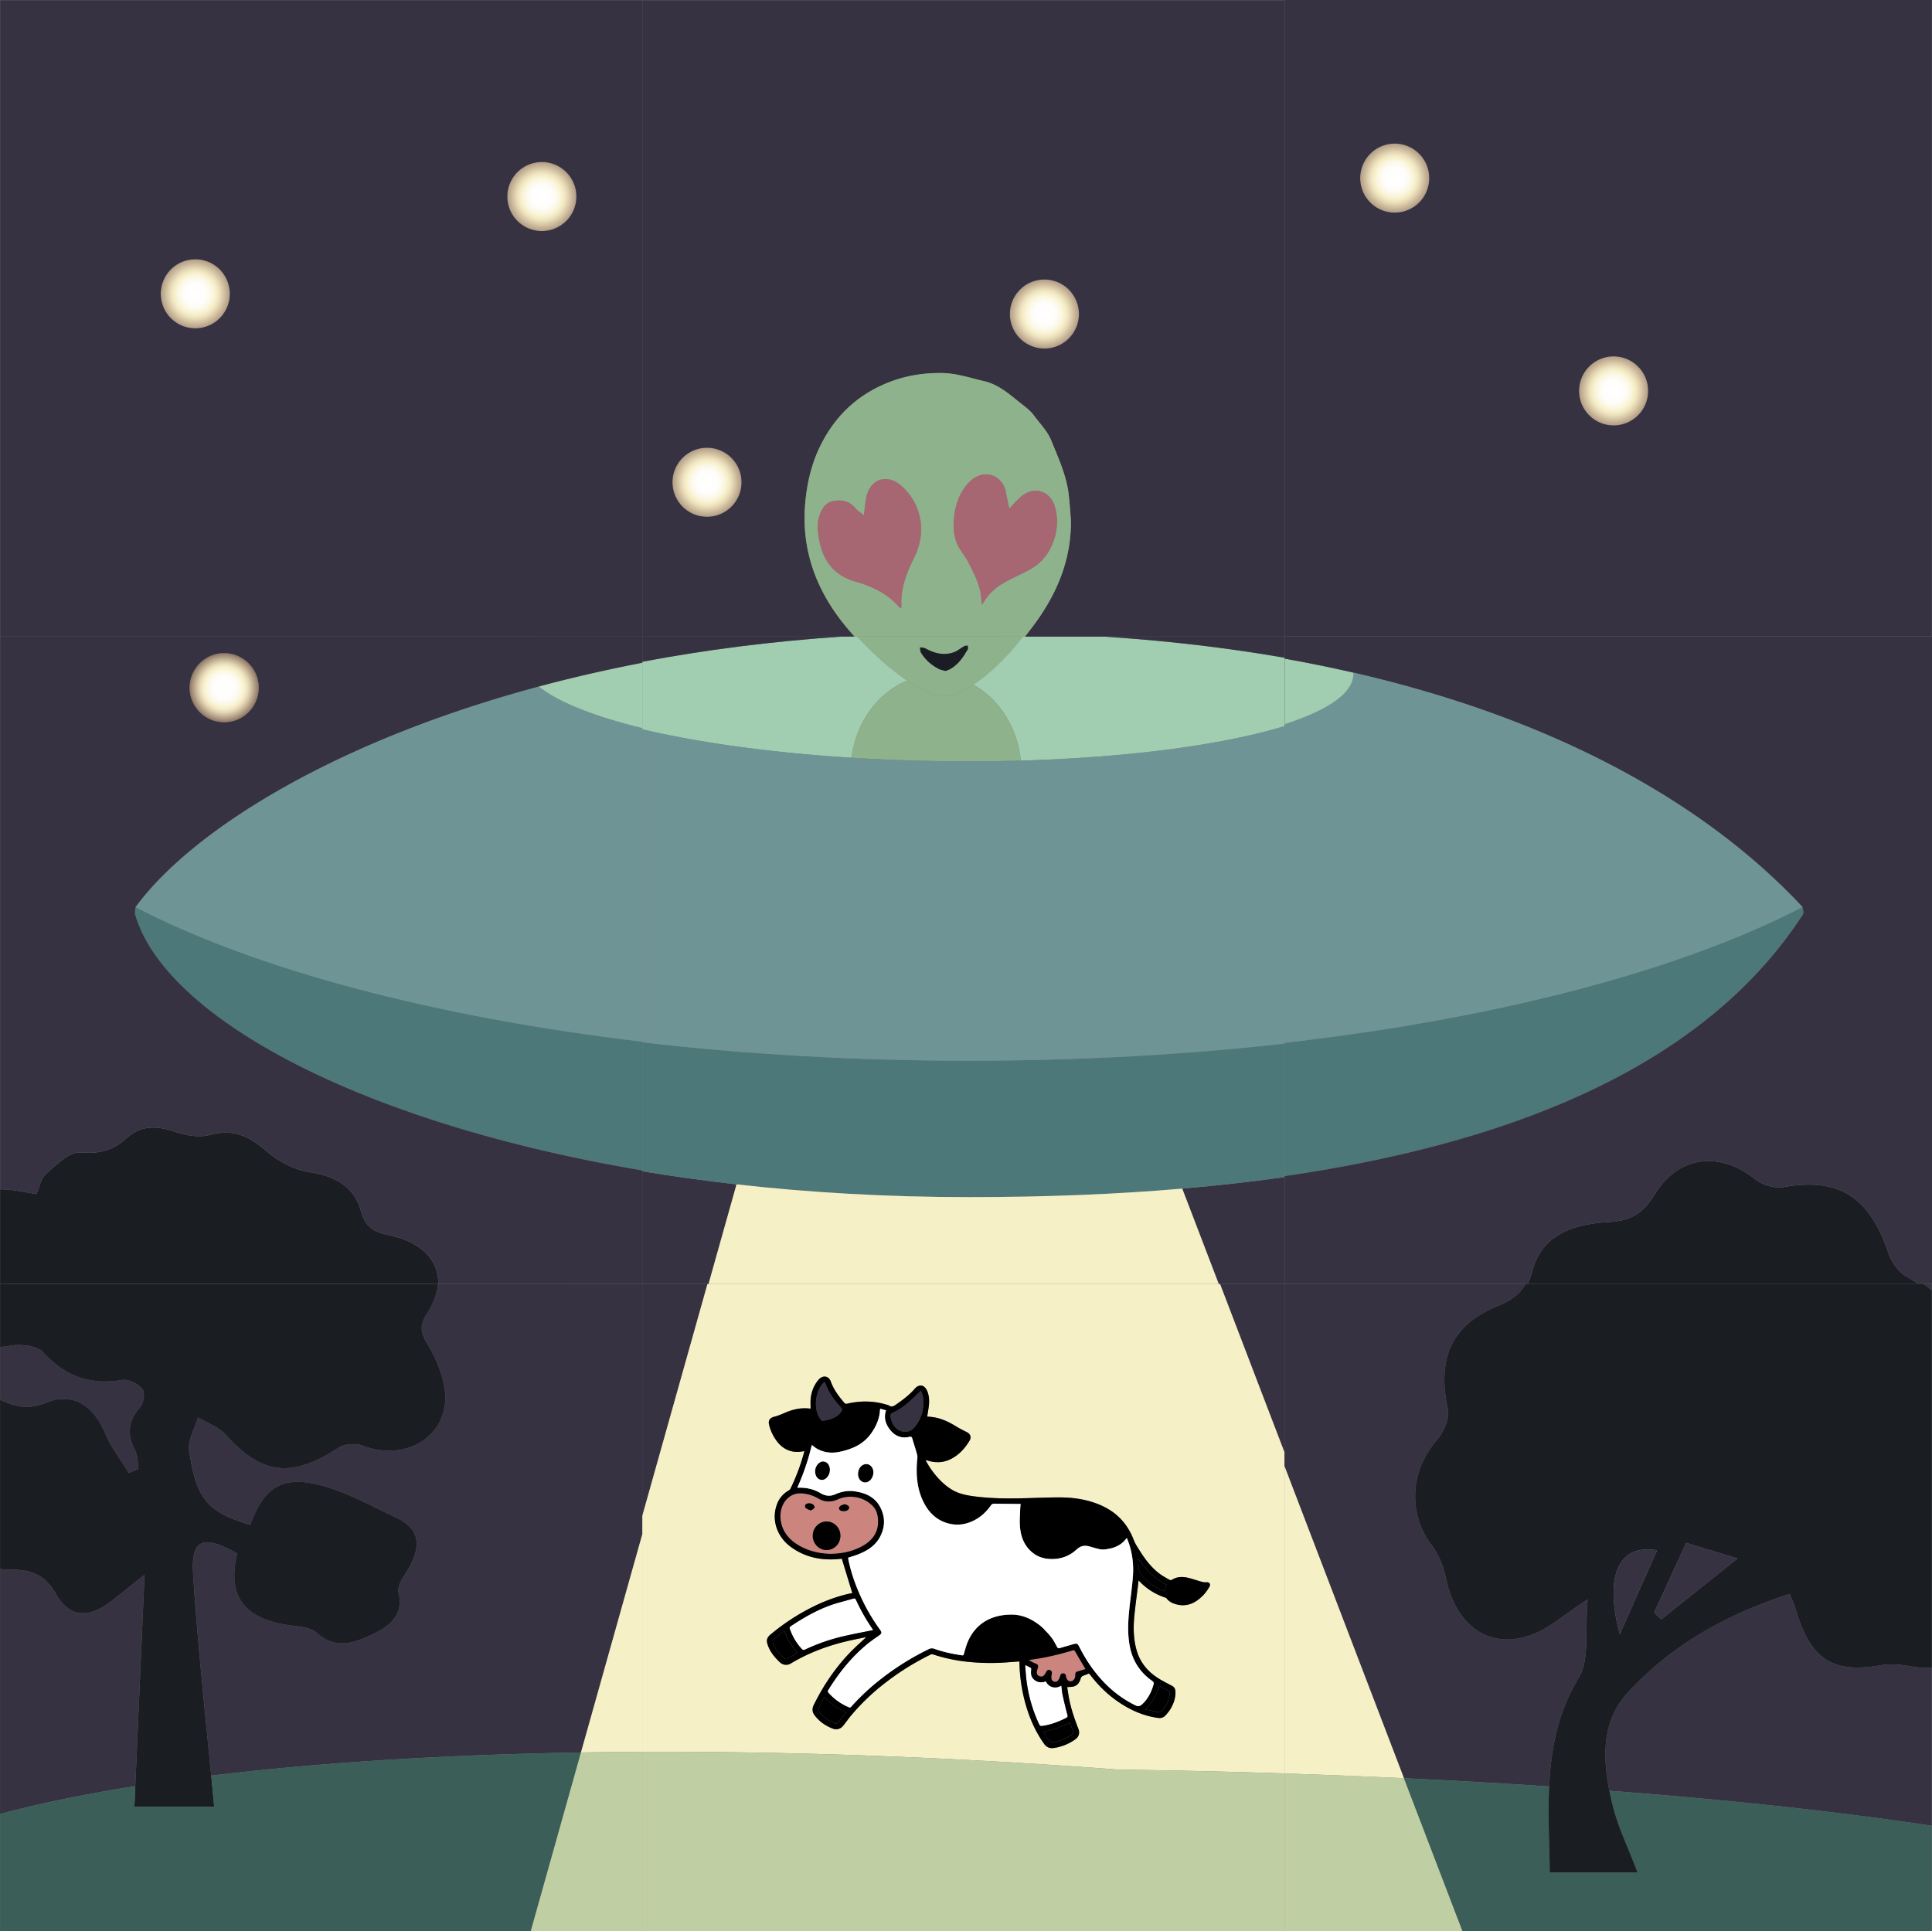 <svg xmlns="http://www.w3.org/2000/svg" xmlns:xlink="http://www.w3.org/1999/xlink" viewBox="0 0 3344.89 3344"><rect x="0" y="0" width="3344.89" height="3344" fill="#808080" stroke="none"/><defs><style>.cls-1{fill:none;}.cls-2{fill:#373241;}.cls-3{fill:#f6f0c6;}.cls-4{fill:#fff;}.cls-5{fill:#cc857e;}.cls-6{fill:#373242;}.cls-7{fill:#c0cea4;}.cls-8{fill:#1a1e23;}.cls-9{fill:#3b5e59;}.cls-10{fill:#8eb28b;}.cls-11{fill:#4c787a;}.cls-12{fill:#1a1e24;}.cls-13{fill:#a1cdb1;}.cls-14{fill:#6f9495;}.cls-15{fill:url(#radial-gradient);}.cls-16{fill:url(#radial-gradient-2);}.cls-17{fill:#a66773;}.cls-18{fill:url(#radial-gradient-3);}.cls-19{fill:url(#radial-gradient-4);}.cls-20{fill:url(#radial-gradient-5);}.cls-21{fill:url(#radial-gradient-6);}.cls-22{fill:url(#radial-gradient-7);}</style><radialGradient id="radial-gradient" cx="1224.01" cy="835.08" r="59.79" gradientUnits="userSpaceOnUse"><stop offset="0" stop-color="#fff"/><stop offset="0.25" stop-color="#fffefd"/><stop offset="0.37" stop-color="#fdfcf5"/><stop offset="0.47" stop-color="#fbf8e8"/><stop offset="0.56" stop-color="#f9f3d5"/><stop offset="0.59" stop-color="#f7f0ca"/><stop offset="0.64" stop-color="#f6edc7" stop-opacity="0.98"/><stop offset="0.72" stop-color="#f3e6bf" stop-opacity="0.91"/><stop offset="0.81" stop-color="#eedab1" stop-opacity="0.8"/><stop offset="0.92" stop-color="#e7c99e" stop-opacity="0.64"/><stop offset="1" stop-color="#e1b98c" stop-opacity="0.5"/></radialGradient><radialGradient id="radial-gradient-2" cx="1808.21" cy="543.75" r="59.8" xlink:href="#radial-gradient"/><radialGradient id="radial-gradient-3" cx="2414.74" cy="308.42" r="59.8" xlink:href="#radial-gradient"/><radialGradient id="radial-gradient-4" cx="2793.7" cy="676.85" r="59.8" xlink:href="#radial-gradient"/><radialGradient id="radial-gradient-5" cx="388.1" cy="1190.77" r="59.79" xlink:href="#radial-gradient"/><radialGradient id="radial-gradient-6" cx="338.12" cy="508.73" r="59.79" xlink:href="#radial-gradient"/><radialGradient id="radial-gradient-7" cx="938.12" cy="340.32" r="59.79" xlink:href="#radial-gradient"/></defs><title>fp</title><g id="Layer_2" data-name="Layer 2"><g id="Layer_1-2" data-name="Layer 1"><path class="cls-1" d="M1464,2760.93c4-1,8-1.75,11.53-2.51-6-19.78-12-39.41-18.14-59.53-2.42.25-5.79.67-9.15.91-29.34,1.93-56.52-4.24-80.3-22.18-22.27-16.81-32.68-45.29-23.16-72a45,45,0,0,1,20.56-24.77,8.08,8.08,0,0,0,3.11-3.11,356.21,356.21,0,0,0,23.72-63.45c.12-.45.19-.91.35-1.7-2.92.44-5.66,1-8.44,1.23-16,1.18-28.68-5.13-38.48-17.5a78.35,78.35,0,0,1-14-28.75c-2.16-8.17,1.16-12.54,9.23-14.6,6.58-1.66,12.9-4.47,19.17-7.14,13.15-5.62,26.67-8.58,41-6.93.56.07,1.15,0,2.36,0,0-5.71-.47-11.35.08-16.86,1.23-12.09,5.37-23.14,13.27-32.55a18.61,18.61,0,0,1,5.06-4.34c6.74-3.73,13.82-.76,16.59,7.15,5,14.09,13.87,25.59,23.41,36.75,1.41,1.66,2.67,2,4.81,1.46,23.68-5.53,47.21-5.14,70.47,2.37a5.71,5.71,0,0,1,1.67.61c4.57,3.5,8.44,1.39,12.37-1.35,11.74-8.17,23.14-16.64,32.6-27.55,7.3-8.41,16.38-7,21.07,3.07,3.61,7.79,4.2,16.19,3.45,24.6-.61,6.78-1.9,13.47-3,20.53,2.16.2,4.58.39,7,.64,15.48,1.58,29.18,7.88,42.28,15.94,6.19,3.81,12.71,7.16,19.25,10.35,5.87,2.88,8.36,8.68,5,14.33-8.07,13.6-18.34,25.07-32.77,32.3-12.67,6.35-25.74,6.92-39.17,2.82a8.9,8.9,0,0,0-4.31-.42c2.68,4.47,5.13,9.11,8.09,13.4,10.06,14.56,21.69,27.64,36.92,37,10.86,6.67,23.1,9.51,35.49,11.29,29.07,4.19,58.33,4.46,87.62,3.8,21.94-.48,43.88-1.63,65.8-1.44,22.75.18,45.09,3.58,66.36,12.29,28.84,11.8,48.79,32.11,60,61.33,2.65,6.94,7,13.32,11,19.67,9,14.33,19.28,27.74,32.8,38.17,5.55,4.28,11.85,7.63,18,11.18a4.86,4.86,0,0,0,4.19.12c10.66-6.86,21.81-5.54,33.09-2.26,6.77,2,13.48,4.17,20.29,6a22.24,22.24,0,0,0,6.68.37c5.09-.16,7.46,3.32,4.92,7.82a71.3,71.3,0,0,1-21.32,23.73c-11,7.68-22.91,10.17-35.91,6.65-6.47-1.76-12.44-4.44-16.69-10a5,5,0,0,0-2.24-1.63,106.62,106.62,0,0,1-46.49-29.94c-.32,3-.54,5.21-.8,7.45-2.16,17.78-4.64,35.52-6.43,53.36-2,20.63-1.88,41.23,4.17,61.38,6.12,20.38,18.93,35.63,36.54,47,7.78,5.05,16.19,9.15,24.41,13.49,4.47,2.35,5.92,6.17,6,10.77.17,11.08-3.56,21.07-9.26,30.33a70,70,0,0,1-8.38,10.46c-3.32,3.65-7.7,4.68-12.59,4-26.16-3.58-49.38-14.3-70.81-29.27-18.13-12.67-33.53-28.21-46.91-45.75-1.28-1.68-2.2-1.9-4-1.05-3.1,1.42-6.46,2.25-9.45,3.81a6.81,6.81,0,0,0-2.69,4c-1.85,6.67-5.33,11.94-12.29,13.82-3.2.87-6.69.72-11.07,1.13,1.18,7.14,2.14,14.47,3.62,21.7,3.55,17.49,9.4,34.3,15.87,50.88,2.64,6.77.74,13.51-5.73,18a84.63,84.63,0,0,1-37.08,14.84c-7,1-12.37-1.34-16.52-7.13-14.6-20.36-24.6-42.85-31.59-66.78a282.69,282.69,0,0,1-11.22-76c-6.89.5-13.67,1-20.43,1.51a372.13,372.13,0,0,1-65.75-.57,284.7,284.7,0,0,1-63.57-13.15,5.66,5.66,0,0,0-3.93.24,450.11,450.11,0,0,0-80.45,50.4,376.28,376.28,0,0,0-57.45,55.31c-4.69,5.62-8.83,11.66-13.4,17.36-4.83,6-11.52,7.88-18.68,5.06-12.29-4.86-22.82-12.23-30.9-22.82-4.24-5.53-4.66-11.6-1.69-17.65,18.3-37.23,41.65-70.89,71.58-99.75,6.25-6,12.93-11.6,19.26-18.06-11.92,2.54-23.89,4.77-35.72,7.67-33.39,8.15-65.22,20.27-94.78,38a15.39,15.39,0,0,1-18.68-1.93c-9.21-8.61-17.15-18.17-21.26-30.38-2.68-7.87-1.43-12.61,4.94-17.89a374,374,0,0,1,76.06-49.28A286.32,286.32,0,0,1,1464,2760.93Z"/><polygon class="cls-2" points="2223.93 2223.14 2223.93 2514.92 2112.21 2223.14 2223.93 2223.14"/><polygon class="cls-2" points="1224.89 2223.14 1111.93 2625.16 1111.93 2223.14 1224.89 2223.14"/><path class="cls-3" d="M2112.21,2223.14H1224.89l-113,402v408.08c254.16-.91,530.7,8.86,819.39,30.48l5.33.4h0q146.73,2,287.25,6.59v-555.8Zm-18.38,524.37a71.3,71.3,0,0,1-21.32,23.73c-11,7.68-22.91,10.17-35.91,6.65-6.47-1.76-12.44-4.44-16.69-10a5,5,0,0,0-2.24-1.63,106.62,106.62,0,0,1-46.49-29.94c-.32,3-.54,5.21-.8,7.45-2.16,17.78-4.64,35.52-6.43,53.36-2,20.63-1.88,41.23,4.17,61.38,6.12,20.38,18.93,35.63,36.54,47,7.78,5.05,16.19,9.15,24.41,13.49,4.47,2.35,5.92,6.17,6,10.77.17,11.08-3.56,21.07-9.26,30.33a70,70,0,0,1-8.38,10.46c-3.32,3.65-7.7,4.68-12.59,4-26.16-3.58-49.38-14.3-70.81-29.27-18.13-12.67-33.53-28.21-46.91-45.75-1.28-1.68-2.2-1.9-4-1.05-3.1,1.42-6.46,2.25-9.45,3.81a6.81,6.81,0,0,0-2.69,4c-1.85,6.67-5.33,11.94-12.29,13.82-3.2.87-6.69.72-11.07,1.13,1.18,7.14,2.14,14.47,3.62,21.7,3.55,17.49,9.4,34.3,15.87,50.88,2.64,6.77.74,13.51-5.73,18a84.63,84.63,0,0,1-37.08,14.84c-7,1-12.37-1.34-16.52-7.13-14.6-20.36-24.6-42.85-31.59-66.78a282.69,282.69,0,0,1-11.22-76c-6.89.5-13.67,1-20.43,1.51a372.13,372.13,0,0,1-65.75-.57,284.7,284.7,0,0,1-63.57-13.15,5.66,5.66,0,0,0-3.93.24,450.11,450.11,0,0,0-80.45,50.4,376.28,376.28,0,0,0-57.45,55.31c-4.69,5.62-8.83,11.66-13.4,17.36-4.83,6-11.52,7.88-18.68,5.06-12.29-4.86-22.82-12.23-30.9-22.82-4.24-5.53-4.66-11.6-1.69-17.65,18.3-37.23,41.65-70.89,71.58-99.75,6.25-6,12.93-11.6,19.26-18.06-11.92,2.54-23.89,4.77-35.72,7.67-33.39,8.15-65.22,20.27-94.78,38a15.39,15.39,0,0,1-18.68-1.93c-9.21-8.61-17.15-18.17-21.26-30.38-2.68-7.87-1.43-12.61,4.94-17.89a374,374,0,0,1,76.06-49.28,286.32,286.32,0,0,1,53.94-19.92c4-1,8-1.75,11.53-2.51-6-19.78-12-39.41-18.14-59.53-2.42.25-5.79.67-9.15.91-29.34,1.93-56.52-4.24-80.3-22.18-22.27-16.81-32.68-45.29-23.16-72a45,45,0,0,1,20.56-24.77,8.08,8.08,0,0,0,3.11-3.11,356.21,356.21,0,0,0,23.72-63.45c.12-.45.19-.91.35-1.7-2.92.44-5.66,1-8.44,1.23-16,1.18-28.68-5.13-38.48-17.5a78.35,78.35,0,0,1-14-28.75c-2.16-8.17,1.16-12.54,9.23-14.6,6.58-1.66,12.9-4.47,19.17-7.14,13.15-5.62,26.67-8.58,41-6.93.56.07,1.15,0,2.36,0,0-5.71-.47-11.35.08-16.86,1.23-12.09,5.37-23.14,13.27-32.55a18.61,18.61,0,0,1,5.06-4.34c6.74-3.73,13.82-.76,16.59,7.15,5,14.09,13.87,25.59,23.41,36.75,1.41,1.66,2.67,2,4.81,1.46,23.68-5.53,47.21-5.14,70.47,2.37a5.71,5.71,0,0,1,1.67.61c4.57,3.5,8.44,1.39,12.37-1.35,11.74-8.17,23.14-16.64,32.6-27.55,7.3-8.41,16.38-7,21.07,3.07,3.61,7.79,4.2,16.19,3.45,24.6-.61,6.78-1.9,13.47-3,20.53,2.16.2,4.58.39,7,.64,15.48,1.58,29.18,7.88,42.28,15.94,6.19,3.81,12.71,7.16,19.25,10.35,5.87,2.88,8.36,8.68,5,14.33-8.07,13.6-18.34,25.07-32.77,32.3-12.67,6.35-25.74,6.92-39.17,2.82a8.9,8.9,0,0,0-4.31-.42c2.68,4.47,5.13,9.11,8.09,13.4,10.06,14.56,21.69,27.64,36.92,37,10.86,6.67,23.1,9.51,35.49,11.29,29.07,4.19,58.33,4.46,87.62,3.8,21.94-.48,43.88-1.63,65.8-1.44,22.75.18,45.09,3.58,66.36,12.29,28.84,11.8,48.79,32.11,60,61.33,2.65,6.94,7,13.32,11,19.67,9,14.33,19.28,27.74,32.8,38.17,5.55,4.28,11.85,7.63,18,11.18a4.86,4.86,0,0,0,4.19.12c10.66-6.86,21.81-5.54,33.09-2.26,6.77,2,13.48,4.17,20.29,6a22.24,22.24,0,0,0,6.68.37C2094,2739.53,2096.37,2743,2093.83,2747.51Z"/><path d="M1463.26,2616.65a16,16,0,0,1-7.23-.52c-1.58-.55-3.48-2.47-3.69-4s1.12-3.85,2.5-4.83c2-1.43,4.63-2,7-2.87,4.7.49,8.18,2.63,8.45,5.6S1467.56,2616.07,1463.26,2616.65Z"/><path d="M1410.11,2611.18c-1.5,1.92-4,3-6.24,4.54-3.15-1.38-5.82-2.09-7.94-3.57-3.85-2.69-3.14-7,1.17-8.8,3.67-1.55,9.64-.38,12,2.83C1410.05,2607.49,1410.82,2610.28,1410.11,2611.18Z"/><path d="M1464.85,2964.91c-4.48,5.82-8.79,11.66-13.39,17.28-1.76,2.15-4.34,2.54-7.09,1.35-9.86-4.29-18.55-10.25-25.38-18.59-1.38-1.67-2.47-5-1.74-6.73,2.77-6.67,6.33-13,9.87-20C1438.36,2949.76,1450.41,2958.78,1464.85,2964.91Z"/><path d="M1380.77,2862.08c-5.89,3.36-11.39,6.52-16.9,9.63a5.61,5.61,0,0,1-7.14-1c-7.37-7.18-14.11-14.85-17.83-24.68-1.82-4.77-1.7-5.63,2.16-8.75,5.47-4.43,11-8.76,16.9-13.43A109.39,109.39,0,0,0,1380.77,2862.08Z"/><path class="cls-4" d="M1511.62,2822.57c-17.35,3.56-34.5,6.7-51.46,10.65a329,329,0,0,0-66,22.91c-2.7,1.27-4.3,1-6.33-1.16a96.6,96.6,0,0,1-20.4-34.39c-.79-2.29-.34-3.59,1.7-4.94,22.06-14.63,44.94-27.78,70-36.61,12.36-4.37,25.28-7.19,37.85-11,3.42-1,4.32.65,5.41,3a326.59,326.59,0,0,0,25.13,45c1.37,2.05,2.75,4.11,4.09,6.19C1511.71,2822.37,1511.62,2822.65,1511.62,2822.57Z"/><path class="cls-5" d="M1520.16,2630.86c-.54-8.23-2.67-16.27-8.41-22.42-15.45-16.61-40.62-21.51-61.48-12.16q-17.54,7.88-33.83-1.78a63.68,63.68,0,0,0-22.48-8c-10.44-1.72-20.26-.56-28.7,6.4-16.88,14-17.18,39.68-8.25,56.86,6.84,13.15,17.84,22.18,31,28.87,15.89,8.07,32.77,11.53,50,11.89,19.3-.31,37.44-4,54.19-12.95C1510.69,2667.63,1521.57,2652.79,1520.16,2630.86Zm-124.23-18.71c-3.85-2.69-3.14-7,1.16-8.81,3.68-1.54,9.65-.37,12,2.84,1,1.3,1.72,4.11,1,5-1.49,1.91-4,3-6.23,4.54C1400.72,2614.34,1398.05,2613.63,1395.93,2612.15Zm35.12,71.81c-13.26,0-24-11.08-24-24.75s10.75-24.76,24-24.76,24,11.09,24,24.76S1444.32,2684,1431.05,2684Zm32.2-67.3a16,16,0,0,1-7.21-.52c-1.58-.56-3.48-2.47-3.7-4s1.12-3.85,2.5-4.83c2-1.43,4.63-1.95,7-2.88,4.71.49,8.19,2.64,8.46,5.62S1467.57,2616.07,1463.25,2616.66Z"/><path class="cls-6" d="M1582.36,2472.39c-9,10.19-25.79,8.45-34.16-3.1a35.14,35.14,0,0,1-6.25-16.68c-.33-2.68.25-5,3-6.13,10.41-4.45,19.46-11,28-18.27,6.18-5.24,11.83-11.1,17.73-16.67.92-.87,1.91-1.67,4-3.47,1.3,4.22,2.82,7.43,3.25,10.79C1600.47,2438.91,1595.87,2457.06,1582.36,2472.39Z"/><path class="cls-6" d="M1457.3,2443c-4,6.8-10.25,10.74-17.21,13.49-4.43,1.75-9.27,2.46-14,3.51-2.29.52-3.88-.45-5.34-2.41-6.87-9.2-8.71-19.69-8-30.76s3.92-21.54,11-30.45a35.37,35.37,0,0,1,3.78-3.46,32.36,32.36,0,0,1,2,3.66c5.79,15.81,15.7,28.91,27.06,41C1458.41,2439.57,1458.6,2440.83,1457.3,2443Z"/><path d="M1502.64,2565.82c-7.6,3.59-15.83-1.87-17-11.29-.12-.92-.09-1.88-.12-2.4,0-7.36,4.1-14,9.54-16.14,5.71-2.2,11.15-.51,14.55,4.55C1515,2548.56,1511.4,2561.69,1502.64,2565.82Z"/><path d="M1436.81,2545.16a19.61,19.61,0,0,1-5.58,13.7c-5.65,5.78-14.33,4.54-18-2.65-3.78-7.34-2.2-16.88,4-22.33,3.11-2.75,6.83-4.27,11.08-2.8,5.16,1.78,7.34,5.94,8.34,10.92A25.69,25.69,0,0,1,1436.81,2545.16Z"/><path d="M1455.08,2659.2c0,13.68-10.76,24.77-24,24.77s-24-11.09-24-24.77,10.75-24.75,24-24.75S1455.08,2645.53,1455.08,2659.2Z"/><path d="M2025,2931.31a49.33,49.33,0,0,1-14.55,32.07,4.67,4.67,0,0,1-3.44,1.37c-7.83-1.41-15.61-3.07-24.37-4.85,12.49-11.88,19.73-25.53,24.28-40.8,5.75,2.91,11.16,5.49,16.36,8.42A4.72,4.72,0,0,1,2025,2931.31Z"/><path d="M1855.14,3003.8a75.44,75.44,0,0,1-28,12.25c-1.15.24-2.31.42-3.47.63-3.32.6-6-.2-7.9-3.23-3.1-4.83-6.38-9.55-10-15,16.86-2.65,31.68-8.13,46.33-15.79,2.07,5.48,4.34,10.63,5.81,16C1858.3,3000.07,1856.62,3002.77,1855.14,3003.8Z"/><path class="cls-4" d="M1845.8,2974.65c-12.36,6.28-25.15,11.22-38.86,13.49-6.25,1-6.33.93-9-4.85a253,253,0,0,1-20.58-71.71c-1.19-8.75-1.67-17.59-2.45-26.39a11.78,11.78,0,0,1,.27-2.23c3.4,1.75,6.58,3.21,9.53,5,.67.41.91,2.15.75,3.19-1,6.52-.34,12.63,5,17.14a18.09,18.09,0,0,0,17.24,3.77c1-.27,2-.6,3-.9,4.7,9.84,15.71,13.89,26.89,7.4.68,5.41.93,10.83,2.08,16.05,2.53,11.59,5.41,23.12,8.41,34.61C1848.74,2972,1848.59,2973.24,1845.8,2974.65Z"/><path class="cls-5" d="M1879.25,2889.87c-4.09,1.29-8,2.74-12.09,3.76-4.51,1.13-5.4,2-5.51,6.7a16.3,16.3,0,0,1-.35,3.5c-1.11,4.55-4.14,7.33-7.89,7.35s-6.3-2.47-7.62-7.14a5.36,5.36,0,0,1-.31-1.36c-.09-3.27-1.8-5.18-5-5.24s-4.46,2.07-5.26,5.08a17.54,17.54,0,0,1-3.86,7.64,6.52,6.52,0,0,1-11-3.69c-.4-2.69.13-5.6.6-8.35.52-3-.28-5.17-3.09-6.31-3-1.21-4.95.35-6.39,2.84a43.47,43.47,0,0,1-2.88,4.84c-2.72,3.55-5.63,4.24-9.62,2.52-3.19-1.36-4.45-3.84-3.8-8.19a39.06,39.06,0,0,1,1.62-5.75c1.2-3.85.17-6-3.52-7.49a66.15,66.15,0,0,1-11.78-6.06,23.1,23.1,0,0,1,2.75-.7c24-3.06,47.45-8.65,70.63-15.46,5.19-1.52,5-1.55,7.65,3.06C1867.83,2870.71,1873.35,2879.89,1879.25,2889.87Z"/><path d="M1827.5,2847c-1.57-2.74-3.35-5.65-5.38-9.14A60.8,60.8,0,0,1,1827.5,2847Z"/><path d="M2088.91,2739.69a22.24,22.24,0,0,1-6.68-.37c-6.81-1.83-13.52-4-20.29-6-11.28-3.28-22.43-4.6-33.09,2.26a4.86,4.86,0,0,1-4.19-.12c-6.1-3.55-12.4-6.9-18-11.18-13.52-10.43-23.76-23.84-32.8-38.17-4-6.35-8.38-12.73-11-19.67-11.17-29.22-31.12-49.53-60-61.33-21.27-8.71-43.61-12.11-66.36-12.29-21.92-.19-43.86,1-65.8,1.44-29.29.66-58.55.39-87.62-3.8-12.39-1.78-24.63-4.62-35.49-11.29-15.23-9.37-26.86-22.45-36.92-37-3-4.29-5.41-8.93-8.09-13.4a8.9,8.9,0,0,1,4.31.42c13.43,4.1,26.5,3.53,39.17-2.82,14.43-7.23,24.7-18.7,32.77-32.3,3.35-5.65.86-11.45-5-14.33-6.54-3.19-13.06-6.54-19.25-10.35-13.1-8.06-26.8-14.36-42.28-15.94-2.44-.25-4.86-.44-7-.64,1.05-7.06,2.34-13.75,3-20.53.75-8.41.16-16.81-3.45-24.6-4.69-10.1-13.77-11.48-21.07-3.07-9.46,10.91-20.86,19.38-32.6,27.55-3.93,2.74-7.8,4.85-12.37,1.35a5.71,5.71,0,0,0-1.67-.61c-23.26-7.51-46.79-7.9-70.47-2.37-2.14.51-3.4.2-4.81-1.46-9.54-11.16-18.46-22.66-23.41-36.75-2.77-7.91-9.85-10.88-16.59-7.15a18.61,18.61,0,0,0-5.06,4.34c-7.9,9.41-12,20.46-13.27,32.55-.55,5.51-.08,11.15-.08,16.86-1.21,0-1.8.07-2.36,0-14.35-1.65-27.87,1.31-41,6.93-6.27,2.67-12.59,5.48-19.17,7.14-8.07,2.06-11.39,6.43-9.23,14.6a78.35,78.35,0,0,0,14,28.75c9.8,12.37,22.5,18.68,38.48,17.5,2.78-.2,5.52-.79,8.44-1.23-.16.79-.23,1.25-.35,1.7a356.21,356.21,0,0,1-23.72,63.45,8.08,8.08,0,0,1-3.11,3.11,45,45,0,0,0-20.56,24.77c-9.52,26.7.89,55.18,23.16,72,23.78,17.94,51,24.11,80.3,22.18,3.36-.24,6.73-.66,9.15-.91,6.12,20.12,12.1,39.75,18.14,59.53-3.5.76-7.55,1.5-11.53,2.51a286.32,286.32,0,0,0-53.94,19.92,374,374,0,0,0-76.06,49.28c-6.37,5.28-7.62,10-4.94,17.89,4.11,12.21,12,21.77,21.26,30.38a15.39,15.39,0,0,0,18.68,1.93c29.56-17.77,61.39-29.89,94.78-38,11.83-2.9,23.8-5.13,35.72-7.67-6.33,6.46-13,12-19.26,18.06-29.93,28.86-53.28,62.52-71.58,99.75-3,6.05-2.55,12.12,1.69,17.65,8.08,10.59,18.61,18,30.9,22.82,7.16,2.82,13.85.94,18.68-5.06,4.57-5.7,8.71-11.74,13.4-17.36a376.28,376.28,0,0,1,57.45-55.31,450.11,450.11,0,0,1,80.45-50.4,5.66,5.66,0,0,1,3.93-.24,284.7,284.7,0,0,0,63.57,13.15,372.13,372.13,0,0,0,65.75.57c6.76-.56,13.54-1,20.43-1.51a282.69,282.69,0,0,0,11.22,76c7,23.93,17,46.42,31.59,66.78,4.15,5.79,9.56,8.09,16.52,7.13a84.63,84.63,0,0,0,37.08-14.84c6.47-4.48,8.37-11.22,5.73-18-6.47-16.58-12.32-33.39-15.87-50.88-1.48-7.23-2.44-14.56-3.62-21.7,4.38-.41,7.87-.26,11.07-1.13,7-1.88,10.44-7.15,12.29-13.82a6.81,6.81,0,0,1,2.69-4c3-1.56,6.35-2.39,9.45-3.81,1.85-.85,2.77-.63,4,1.05,13.38,17.54,28.78,33.08,46.91,45.75,21.43,15,44.65,25.69,70.81,29.27,4.89.68,9.27-.35,12.59-4a70,70,0,0,0,8.38-10.46c5.7-9.26,9.43-19.25,9.26-30.33-.08-4.6-1.53-8.42-6-10.77-8.22-4.34-16.63-8.44-24.41-13.49-17.61-11.33-30.42-26.58-36.54-47-6-20.15-6.22-40.75-4.17-61.38,1.79-17.84,4.27-35.58,6.43-53.36.26-2.24.48-4.49.8-7.45a106.62,106.62,0,0,0,46.49,29.94,5,5,0,0,1,2.24,1.63c4.25,5.53,10.22,8.21,16.69,10,13,3.52,24.93,1,35.91-6.65a71.3,71.3,0,0,0,21.32-23.73C2096.37,2743,2094,2739.53,2088.91,2739.69Zm-544-293.21c10.41-4.46,19.46-11,28-18.26,6.17-5.25,11.82-11.11,17.72-16.68.92-.87,1.91-1.68,4-3.46,1.3,4.2,2.83,7.43,3.26,10.77,2.56,20.06-2,38.2-15.53,53.54-9,10.19-25.81,8.45-34.17-3.1a35.1,35.1,0,0,1-6.25-16.68C1541.61,2449.92,1542.2,2447.65,1544.94,2446.48Zm-132.16-19.61c.72-11.16,3.91-21.55,11-30.44a36.57,36.57,0,0,1,3.79-3.47,34.31,34.31,0,0,1,2,3.67c5.78,15.8,15.7,28.9,27,41,1.8,1.92,2,3.18.69,5.4-4,6.79-10.24,10.72-17.22,13.48-4.42,1.75-9.26,2.46-13.95,3.52-2.29.5-3.89-.46-5.35-2.41C1413.92,2448.43,1412.07,2437.94,1412.78,2426.87ZM1438,2690.52c-17.2-.36-34.08-3.82-50-11.89-13.14-6.69-24.14-15.72-31-28.87-8.93-17.18-8.63-42.89,8.25-56.86,8.44-7,18.26-8.12,28.7-6.4a63.68,63.68,0,0,1,22.48,8q16.29,9.66,33.83,1.78c20.86-9.35,46-4.45,61.48,12.16,5.74,6.15,7.87,14.19,8.41,22.42,1.41,21.93-9.47,36.77-28,46.71C1475.4,2686.55,1457.26,2690.21,1438,2690.52Zm-74.09,181.19a5.62,5.62,0,0,1-7.15-1c-7.36-7.19-14.1-14.84-17.82-24.68-1.81-4.77-1.7-5.63,2.17-8.76,5.46-4.42,11-8.76,16.88-13.43a109.58,109.58,0,0,0,22.82,38.22C1374.88,2865.44,1369.38,2868.6,1363.87,2871.71Zm96.29-38.49a329.68,329.68,0,0,0-66,22.9c-2.71,1.28-4.31,1.06-6.34-1.14a96.71,96.71,0,0,1-20.39-34.4c-.79-2.3-.36-3.6,1.69-4.94,22.06-14.63,44.94-27.78,70-36.62,12.38-4.37,25.29-7.18,37.87-11,3.41-1,4.32.64,5.41,3a327.12,327.12,0,0,0,25.12,45c1.38,2.06,2.74,4.11,4.1,6.19a.45.45,0,0,1,0,.36C1494.27,2826.13,1477.12,2829.27,1460.16,2833.22Zm-8.7,149c-1.76,2.15-4.33,2.53-7.09,1.34-9.85-4.29-18.55-10.24-25.39-18.58-1.36-1.68-2.45-5-1.73-6.72,2.77-6.68,6.32-13,9.87-20,11.25,11.56,23.28,20.59,37.73,26.71C1460.37,2970.74,1456.05,2976.57,1451.46,2982.19Zm400.64.48c2.06,5.48,4.33,10.65,5.81,16,.39,1.4-1.29,4.09-2.77,5.13a75.54,75.54,0,0,1-28,12.24c-1.16.23-2.32.42-3.48.62-3.31.6-6-.19-7.9-3.21-3.1-4.84-6.37-9.57-10-15C1822.62,2995.82,1837.45,2990.34,1852.1,2982.67Zm-4.07-13.41c.7,2.74.55,4-2.22,5.39-12.38,6.28-25.15,11.22-38.87,13.49-6.26,1-6.34.94-9-4.84a253.19,253.19,0,0,1-20.56-71.71c-1.19-8.76-1.68-17.6-2.47-26.4a12.56,12.56,0,0,1,.27-2.23c3.41,1.75,6.59,3.21,9.55,5,.67.42.89,2.15.74,3.2-1,6.5-.34,12.62,5,17.13a18,18,0,0,0,17.23,3.76c1-.27,2-.6,3-.89,4.69,9.84,15.71,13.89,26.89,7.4.67,5.41.94,10.83,2.08,16.06C1842.16,2946.24,1845,2957.77,1848,2969.26Zm19.13-75.63c-4.5,1.13-5.4,2-5.51,6.71a16.44,16.44,0,0,1-.36,3.5c-1.09,4.54-4.13,7.31-7.88,7.35s-6.29-2.48-7.62-7.15a6.55,6.55,0,0,1-.32-1.36c-.08-3.26-1.8-5.18-5-5.25s-4.48,2.09-5.27,5.1a17.55,17.55,0,0,1-3.86,7.63,6.51,6.51,0,0,1-11-3.68c-.41-2.71.12-5.6.59-8.36.52-3-.27-5.18-3.1-6.3-3-1.21-4.94.33-6.39,2.84a44.05,44.05,0,0,1-2.87,4.82c-2.73,3.55-5.63,4.24-9.62,2.53-3.19-1.37-4.45-3.84-3.8-8.19a38.23,38.23,0,0,1,1.63-5.75c1.2-3.85.15-6-3.53-7.48a67.23,67.23,0,0,1-11.78-6.07,23,23,0,0,1,2.75-.69c24-3.08,47.45-8.66,70.63-15.47,5.18-1.53,5-1.55,7.65,3.06,5.33,9.28,10.85,18.46,16.75,28.45C1875.16,2891.16,1871.21,2892.61,1867.16,2893.63Zm139.78,25.46c5.77,2.92,11.17,5.5,16.38,8.42a4.8,4.8,0,0,1,1.71,3.8,49.25,49.25,0,0,1-14.56,32.06,4.6,4.6,0,0,1-3.43,1.38c-7.83-1.41-15.61-3.08-24.37-4.86C1995.16,2948,2002.4,2934.37,2006.94,2919.09Zm-14-9.89c5.11,3.73,5.43,3.73,3.58,9.67-3.87,12.42-9.74,23.71-19.67,32.53-3.55,3.15-6.79,3.48-11.1,1.35a191.66,191.66,0,0,1-48.71-34.2c-20-19.39-35.67-42-48.25-66.73-3.18-6.27-4.3-6.79-11.06-4.79-7.68,2.28-15.42,4.39-23.1,6.62-2.15.64-3.38.2-4.49-2-.81-1.58-1.67-3.12-2.59-4.72-1.58-2.74-3.35-5.65-5.38-9.15h0a96.92,96.92,0,0,0-8.74-10.68c-1.7-1.8-3.41-3.5-5.11-5.08a2.15,2.15,0,0,0,.23-.27,96.4,96.4,0,0,0-20.57-15.82c-11.37-6.54-23.74-10.3-36.71-10.3-30.87,0-60.34,12.39-75.22,45.91-3.14,7.05-5.06,14.65-7.21,22.08-.62,2.17-1.14,2.89-3.48,2.54-16.23-2.46-32.25-5.7-47.72-11.3a11.31,11.31,0,0,0-9.46.47,462.09,462.09,0,0,0-80.42,49.8,393.5,393.5,0,0,0-53.7,49.6c-1.16,1.28-2,2.32-4.12,1.44a95.88,95.88,0,0,1-35.64-25.4c-1.34-1.55-1.36-2.61-.32-4.27,18.26-29.59,39.73-56.49,66.55-78.84,6.42-5.34,13.29-10.13,20.19-14.89,6.3-4.36,6.82-5.64,2.42-11.7a324.12,324.12,0,0,1-28.43-47.2c-11.48-23.23-20.41-47.38-25.73-72.8-.26-1.26-.38-2.54-.57-3.92,5.82-1.91,11.6-3.49,17.14-5.69,14.79-5.89,28.29-13.77,36.68-28,9.52-16.16,11.08-33.14,3.4-50.47-9-20.38-26.62-28.3-47.23-30.94-11.2-1.44-22.09.74-32.43,5.35-8.81,3.92-17.1,3-25.29-2-12.17-7.3-25.52-10-40.33-9.43a401.7,401.7,0,0,0,25.17-74.13,89.56,89.56,0,0,0,7.13,5.48c11.51,7.16,24.21,9.21,37.35,7.16a122.07,122.07,0,0,0,23-6.25c14.41-5.26,26.53-14,35.45-26.6,8.54-12.09,14.32-25.29,15.14-40.32,0-.45.17-.9.41-2.1l10,2.79c-4.62,13.72-.18,25,8,34.89s19.15,14,32,11.11c3.25-.7,4.61-.23,5.53,3,2.71,9.52,6,18.87,8.43,28.43.87,3.5-.05,7.47-.32,11.22-1.9,25.57.48,50.44,13,73.4,9.79,18,24.4,30.3,44.66,34.57,12.69,2.69,25.3,1,37.32-4.25,13.65-6,24.35-15.52,32.82-27.59,1.82-2.58,3.68-3.28,6.73-3.2,12.74.32,25.48.34,38.23.46H1767c-.27,3.41-.65,6.42-.74,9.44-.27,9.42-1.09,18.85-.5,28.22,1.18,18.32,7.11,34.78,22,46.77,8.39,6.78,18.21,10.14,29,10.81,15,.94,28.77-2.54,41-11.25,3.63-2.55,6.71-5.92,10.41-8.34,6.15-4.08,12.84-3.7,19.68-1.58,3.79,1.16,7.6,2.17,11.54,3.18,1.59.42,3.23.82,4.86,1.26a23.09,23.09,0,0,0,2.55.3,25.66,25.66,0,0,0,2.66.12,32.85,32.85,0,0,0,5-.37c1.6-.13,3.21-.55,4.76-.81,12.27-2,22.78-7.39,30.49-17.5a11,11,0,0,1,1.43-1c1.53,4.24,3.13,8.21,4.39,12.27a143.63,143.63,0,0,1,6,52.07c-1.09,16.56-3.46,33-5.34,49.53-2.76,24.08-4.83,48.16-.37,72.27C1960.35,2874.21,1972.51,2894.27,1992.89,2909.2Zm22.58-153.72c-5.89-3.11-12-5.85-17.56-9.36a82.4,82.4,0,0,1-24.49-23.14,12.8,12.8,0,0,1-1.92-5.8c-.52-5.85-.7-11.72-1.06-18.48,13.65,19,28.48,35.43,49.21,45.3C2018.33,2747.66,2017.06,2751.13,2015.47,2755.48Z"/><path d="M2019.66,2744c-1.33,3.66-2.6,7.13-4.19,11.48-5.89-3.11-12-5.86-17.56-9.36a82.28,82.28,0,0,1-24.49-23.14,12.71,12.71,0,0,1-1.91-5.8c-.53-5.85-.71-11.71-1.07-18.47C1984.09,2717.74,1998.93,2734.13,2019.66,2744Z"/><path class="cls-4" d="M1992.89,2909.2c-20.38-14.93-32.54-35-37.09-59.73-4.46-24.11-2.39-48.19.37-72.27,1.88-16.51,4.25-33,5.34-49.53a143.63,143.63,0,0,0-6-52.07c-1.26-4.06-2.86-8-4.39-12.27a11,11,0,0,0-1.43,1c-7.71,10.11-18.22,15.45-30.49,17.5-1.55.26-3.16.68-4.76.81a32.85,32.85,0,0,1-5,.37,25.66,25.66,0,0,1-2.66-.12,23.09,23.09,0,0,1-2.55-.3c-1.63-.44-3.27-.84-4.86-1.26-3.94-1-7.75-2-11.54-3.18-6.84-2.12-13.53-2.5-19.68,1.58-3.7,2.42-6.78,5.79-10.41,8.34-12.27,8.71-26.06,12.19-41,11.25-10.78-.67-20.6-4-29-10.81-14.86-12-20.79-28.45-22-46.77-.59-9.37.23-18.8.5-28.22.09-3,.47-6,.74-9.44h-6.62c-12.75-.12-25.49-.14-38.23-.46-3-.08-4.91.62-6.73,3.2-8.47,12.07-19.17,21.58-32.82,27.59-12,5.28-24.63,6.94-37.32,4.25-20.26-4.27-34.87-16.61-44.66-34.57-12.51-23-14.89-47.83-13-73.4.27-3.75,1.19-7.72.32-11.22-2.41-9.56-5.72-18.91-8.43-28.43-.92-3.24-2.28-3.71-5.53-3-12.83,2.86-23.81-1.24-32-11.11s-12.59-21.17-8-34.89l-10-2.79c-.24,1.2-.37,1.65-.41,2.1-.82,15-6.6,28.23-15.14,40.32-8.92,12.64-21,21.34-35.45,26.6a122.07,122.07,0,0,1-23,6.25c-13.14,2-25.84,0-37.35-7.16a89.56,89.56,0,0,1-7.13-5.48,401.7,401.7,0,0,1-25.17,74.13c14.81-.62,28.16,2.13,40.33,9.43,8.19,4.91,16.48,5.87,25.29,2,10.34-4.61,21.23-6.79,32.43-5.35,20.61,2.64,38.18,10.56,47.23,30.94,7.68,17.33,6.12,34.31-3.4,50.47-8.39,14.23-21.89,22.11-36.68,28-5.54,2.2-11.32,3.78-17.14,5.69.19,1.38.31,2.66.57,3.92,5.32,25.42,14.25,49.57,25.73,72.8a324.12,324.12,0,0,0,28.43,47.2c4.4,6.06,3.88,7.34-2.42,11.7-6.9,4.76-13.77,9.55-20.19,14.89-26.82,22.35-48.29,49.25-66.55,78.84-1,1.66-1,2.72.32,4.27a95.88,95.88,0,0,0,35.64,25.4c2.07.88,3-.16,4.12-1.44a393.5,393.5,0,0,1,53.7-49.6,462.09,462.09,0,0,1,80.42-49.8,11.31,11.31,0,0,1,9.46-.47c15.47,5.6,31.49,8.84,47.72,11.3,2.34.35,2.86-.37,3.48-2.54,2.15-7.43,4.07-15,7.21-22.08,14.88-33.52,44.35-45.9,75.22-45.91,13,0,25.34,3.76,36.71,10.3a96.4,96.4,0,0,1,20.57,15.82,2.15,2.15,0,0,1-.23.27c1.7,1.58,3.41,3.28,5.11,5.08a96.92,96.92,0,0,1,8.74,10.68h0a62.23,62.23,0,0,1,5.38,9.15c.92,1.6,1.78,3.14,2.59,4.72,1.11,2.17,2.34,2.61,4.49,2,7.68-2.23,15.42-4.34,23.1-6.62,6.76-2,7.88-1.48,11.06,4.79,12.58,24.76,28.21,47.34,48.25,66.73a191.66,191.66,0,0,0,48.71,34.2c4.31,2.13,7.55,1.8,11.1-1.35,9.93-8.82,15.8-20.11,19.67-32.53C1998.32,2912.93,1998,2912.93,1992.89,2909.2Zm-561.67-350.34c-5.65,5.78-14.32,4.53-18-2.64a18.81,18.81,0,0,1,4-22.33c3.12-2.76,6.83-4.27,11.08-2.81,5.15,1.78,7.35,5.94,8.34,10.93a23.51,23.51,0,0,1,.22,3.16A19.52,19.52,0,0,1,1431.22,2558.86Zm71.42,7c-7.6,3.58-15.84-1.88-17-11.3-.12-.92-.1-1.88-.14-2.4,0-7.36,4.1-14,9.55-16.14,5.72-2.2,11.15-.5,14.55,4.56C1515,2548.57,1511.4,2561.7,1502.64,2565.83Z"/><path class="cls-7" d="M2223.93,3070.72V3344h-1112V3033.25c254.16-.91,530.7,8.86,819.39,30.48l5.33.4h0Q2083.41,3066.17,2223.93,3070.72Z"/><path class="cls-2" d="M1112,2223.12v433.57l-106.14,377.68c-238.83,4-455.28,17.72-640.12,40.12-11.47-117.2-23.87-232.66-31.32-348.4-4-61.68,17.55-69.35,76.24-36.21-17.95,76.08,13.17,115.3,98.24,125.32,13.59,1.6,30.45,3.63,39.24,11.7,33.41,30.72,66.92,17.27,98.93,1.92,29-13.89,52-33.49,43.07-70.33-2.11-8.77,3.6-20.8,9.2-29.35,29.86-45.78,33.43-79.75-14.16-101.79s-95.88-50.55-148-59.5c-56-9.62-83.24,15.69-103.78,72.58-73.73-22.31-93.3-43.75-105.89-128.43-2.71-18.24,9.82-38.47,15.33-57.77,16.2,9.8,36.17,16.66,48,29.91C453.12,2554,505,2560,586.68,2506.32c10-6.54,29.65-7.64,41.28-3.2,78,29.81,153.22-20.29,141.85-98.4-3.93-27-15.74-54.28-30.09-78.18-11.29-18.8-13.64-31.19-1.28-50.46,11.83-18.46,18.39-36.35,20-53Z"/><path class="cls-3" d="M1112,2656.69v376.57q-53.77.24-106.14,1.11Z"/><path class="cls-2" d="M250.23,2726.7c-5.38,123-10.66,244-16,366.07C146.62,3106.6,68.18,3122.71.18,3140.93v-424.5a58.74,58.74,0,0,0,14.9,1.61c39.7-1.21,63.34,9.08,82.32,42.82,22.09,39.26,55.19,41.85,92.77,13.42C208.78,2760.19,226.74,2745.36,250.23,2726.7Z"/><path class="cls-2" d="M242.51,2436.64c-21,24-22.8,47.45-8.58,74.62,4.91,9.38,4.16,21.35,6,32.14-5.61,2.34-11.23,4.7-16.84,7-13.76-22.61-30.45-44.13-40.61-68.07C161.69,2433.48,126,2410,80.38,2428.57c-31.32,12.78-54.17,7.57-80.2-5.07v-91.1q9.74-1,20.4-2.67c17.28-2.67,44,.72,53.8,11.42,37.36,40.72,80.16,57.83,137.13,48.23,10.77-1.81,28,6.83,35,15.67C251.57,2411.51,248.88,2429.35,242.51,2436.64Z"/><rect class="cls-8" y="2223.12" width="0.18" height="1120.86"/><path class="cls-9" d="M.18,3171.65V3344H0V3171.67Z"/><path class="cls-8" d="M342.81,2454.23c-5.51,19.3-18,39.53-15.33,57.77,12.59,84.68,32.16,106.12,105.89,128.43,20.54-56.89,47.76-82.2,103.78-72.58,52.14,9,100.56,37.53,148,59.5s44,56,14.16,101.79c-5.6,8.55-11.31,20.58-9.2,29.35,8.9,36.84-14.09,56.44-43.07,70.33-32,15.35-65.52,28.8-98.93-1.92-8.79-8.07-25.65-10.1-39.24-11.7-85.07-10-116.19-49.24-98.24-125.32-58.69-33.14-80.21-25.47-76.24,36.21,7.45,115.74,19.85,231.2,31.32,348.4v0q2.37,24.33,4.69,48.8c.17,1.7.32,3.42.49,5.12H232.69q.78-17.86,1.55-35.66c5.33-122.08,10.61-243,16-366.07-23.49,18.66-41.45,33.49-60.06,47.58-37.58,28.43-70.68,25.84-92.77-13.42-19-33.74-42.62-44-82.32-42.82a58.74,58.74,0,0,1-14.9-1.61V2423.5c26,12.64,48.88,17.85,80.2,5.07,45.58-18.58,81.31,4.91,102.07,53.79,10.16,23.94,26.85,45.46,40.61,68.07,5.61-2.33,11.23-4.69,16.84-7-1.81-10.79-1.06-22.76-6-32.14-14.22-27.17-12.45-50.59,8.58-74.62,6.37-7.29,9.06-25.13,4-31.59-7-8.84-24.18-17.48-35-15.67-57,9.6-99.77-7.51-137.13-48.23-9.8-10.7-36.52-14.09-53.8-11.42Q9.92,2331.4.18,2332.4V2223.12H758.41c-1.58,16.61-8.14,34.5-20,53-12.36,19.27-10,31.66,1.28,50.46,14.35,23.9,26.16,51.19,30.09,78.18,11.37,78.11-63.8,128.21-141.85,98.4-11.63-4.44-31.32-3.34-41.28,3.2C505,2560,453.12,2554,390.78,2484.14,379,2470.89,359,2464,342.81,2454.23Z"/><path class="cls-8" d="M.18,2223.12V2332.4a.58.58,0,0,1-.18,0v-109.3Z"/><path d="M.18,2423.5v292.93a.45.45,0,0,1-.18,0v-293A.61.61,0,0,1,.18,2423.5Z"/><path class="cls-9" d="M1005.85,3034.37l-12.39,44.14L918.86,3344H.18V3140.93c68-18.22,146.44-34.33,234.06-48.16q-.77,17.8-1.55,35.66H370.91c-.17-1.7-.32-3.42-.49-5.12q-2.3-24.45-4.69-48.8v0C550.57,3052.09,767,3038.34,1005.85,3034.37Z"/><path class="cls-7" d="M1112,3033.26V3344H918.86l74.6-265.47,12.39-44.14Q1058.23,3033.5,1112,3033.26Z"/><path class="cls-9" d="M.18,3140.93V3344H0V3141A.37.37,0,0,1,.18,3140.93Z"/><path class="cls-2" d="M2748.81,2769.29c-5.12,54,3.54,104.49-15.35,135.63-36.63,60.42-48.35,123.59-51.38,188.3q-121.54-8.11-251.4-14.26l-206.81-540.19V2222.82H2641.7c-11,19.47-26.7,29.45-49.7,39-79.79,33.1-104,91.16-85.32,178.15,3.39,15.78-7.64,40.43-19.19,53.78-46.45,53.7-50.12,127-8.29,182.61,11.74,15.6,20.09,36.31,24.16,56.07,17.62,85.44,79.29,126.7,153.24,96.3C2684.17,2817.37,2708.18,2796,2748.81,2769.29Z"/><path class="cls-2" d="M3344.53,2887.6v273.75c-159-24.06-347.51-44.63-558.19-60.66-11.72-60-12.49-121.66,31.42-169.5,77-83.79,172.42-136.28,280.83-171.23,4.71,11.76,7.62,17.6,9.45,23.82,26.51,90,63.75,114.26,148.93,99.5,16.47-2.86,34.26-1,50.92,2A152.52,152.52,0,0,0,3344.53,2887.6Z"/><path class="cls-2" d="M3344.73,2222.82V3343.68h-.2V2234.59q-7.11-6-15-11.77Z"/><path class="cls-3" d="M2430.68,3079q-101.2-4.78-206.81-8.25V2538.77Z"/><path class="cls-7" d="M2532,3343.68H2223.87v-273q105.51,3.45,206.81,8.25l13.77,35.95Z"/><path class="cls-9" d="M3344.53,3161.35v182.33H2532l-87.58-228.77L2430.68,3079q129.66,6.11,251.4,14.26c-.84,17.8-1,35.73-.85,53.73.25,31.55,1.49,63.36,1.91,95.3h152c-10.12-26.92-21.24-51.65-30.43-76.16a358.89,358.89,0,0,1-13.82-44.3q-2.45-10.5-4.56-21.1C2997,3116.72,3185.58,3137.29,3344.53,3161.35Z"/><path class="cls-9" d="M3344.73,3161.38v182.3h-.2V3161.35A.69.69,0,0,1,3344.73,3161.38Z"/><path d="M3344.53,2234.59v653a.68.68,0,0,0,.2,0V2234.76Z"/><path class="cls-8" d="M3329.51,2222.82H2641.7c-11,19.47-26.7,29.45-49.7,39-79.79,33.1-104,91.16-85.32,178.15,3.39,15.78-7.64,40.43-19.19,53.78-46.45,53.7-50.12,127-8.29,182.61,11.74,15.6,20.09,36.31,24.16,56.07,17.62,85.44,79.29,126.7,153.24,96.3,27.57-11.35,51.58-32.77,92.21-59.43-5.12,54,3.54,104.49-15.35,135.63-36.63,60.42-48.35,123.59-51.38,188.3-.84,17.8-1,35.73-.85,53.73.25,31.55,1.49,63.36,1.91,95.3h152c-10.12-26.92-21.24-51.65-30.43-76.16a358.89,358.89,0,0,1-13.82-44.3q-2.45-10.5-4.56-21.1c-11.72-60-12.49-121.66,31.42-169.5,77-83.79,172.42-136.28,280.83-171.23,4.71,11.76,7.62,17.6,9.45,23.82,26.51,90,63.75,114.26,148.93,99.5,16.47-2.86,34.26-1,50.92,2a152.52,152.52,0,0,0,36.64,2.27v-653Q3337.42,2228.56,3329.51,2222.82Zm-525.23,606.94c-27.17-102.22-1.4-157.18,64.66-145.34Zm71.93-25.82-12.36-11.6c18.73-40.82,37.47-81.66,55.48-120.89l88.76,27.07Z"/><path class="cls-2" d="M3008.09,2698.52l-131.88,105.42-12.36-11.6c18.73-40.82,37.47-81.66,55.48-120.89Z"/><path class="cls-2" d="M2868.94,2684.42l-64.66,145.34C2777.11,2727.54,2802.88,2672.58,2868.94,2684.42Z"/><path class="cls-1" d="M3344.73,3274.13v69.55h-.2v-69.6Z"/><path class="cls-10" d="M1483.57,1101.84c.07.06.14.15.2.21l.22.22c2.07,2.24,4.19,4.48,6.34,6.68,6,6.24,12.16,12.36,18.41,18.37q2.65,2.58,5.35,5.13a458.73,458.73,0,0,0,50.23,41.83c2,1.43,4.06,2.83,6.11,4.21a269.58,269.58,0,0,0,42,22.66c17.52,7.58,35.51,4.62,52.68-4.07a204.41,204.41,0,0,0,20-11.62c20.79-13.56,39-30.36,56.18-48.23,1-1.1,2.08-2.19,3.11-3.3l2.54-2.77c2-2.14,3.85-4.31,5.73-6.51l1.34-1.56c.83-1,1.65-1.94,2.46-2.93s1.6-1.9,2.39-2.87l2-2.44c2.17-2.66,4.3-5.35,6.42-8,1.16-1.47,2.31-3,3.47-4.44,0,0,0,0,0,0s-.12.15,0,0Zm192.06,22.22c-7.65,13.42-16.16,26.18-30,34.15-2.61,1.51-5.58,2.37-8.47,3.56-4.22-1.22-8.54-1.74-12.16-3.63-12.61-6.57-23.08-15.73-30.48-28-1.53-2.52-1.26-6.12-1.83-9.23,3,.47,6.5.15,9,1.55,16.06,8.93,32.75,13.26,50.54,6.59,6.12-2.29,11.3-7,17.1-10.22,1.66-.94,4-.66,6.05-.94C1675.51,1120,1676.48,1122.55,1675.63,1124.06Z"/><path class="cls-2" d="M1275.18,2050.75l-48.44,172.37H1112v-195Q1191,2041.22,1275.18,2050.75Z"/><path class="cls-2" d="M2224.05,2038.12v185H2110l-63.18-165Q2139.4,2050.18,2224.05,2038.12Z"/><path class="cls-11" d="M2224.05,1807v231.1q-84.69,12-177.24,20-170.61,14.58-368.88,14.73c-141.68,0-276.45-7.86-402.75-22.08q-84.15-9.48-163.14-22.63V1804.76c177.31,20.67,367.7,31.9,565.89,31.9C1868.77,1836.66,2052.39,1826.25,2224.05,1807Z"/><line class="cls-1" x1="1275.31" y1="2050.25" x2="1275.18" y2="2050.75"/><path class="cls-3" d="M2110,2223.12H1226.74l48.44-172.37c126.3,14.22,261.07,22.08,402.75,22.08q198.48,0,368.88-14.73Z"/><path class="cls-12" d="M1675.63,1124.06c-7.65,13.42-16.15,26.18-30,34.15-2.61,1.51-5.58,2.37-8.47,3.56-4.22-1.22-8.55-1.74-12.16-3.63-12.61-6.57-23.08-15.73-30.48-28-1.53-2.52-1.26-6.12-1.83-9.23,3,.47,6.5.15,9,1.55,16,8.93,32.75,13.26,50.54,6.59,6.12-2.29,11.29-7,17.09-10.22,1.67-.94,4-.66,6.06-.94C1675.52,1120,1676.49,1122.55,1675.63,1124.06Z"/><path class="cls-13" d="M1570.43,1178.49c-50.58,20.63-88.37,71.62-96.22,133.59-2.54-.15-5.08-.32-7.6-.49-4-.27-8.09-.53-12.11-.82-2.12-.13-4.22-.29-6.32-.44-3.48-.23-7-.49-10.42-.75q-23.73-1.77-46.79-3.89-8.35-.75-16.63-1.56c-2.78-.27-5.53-.54-8.29-.83q-12.36-1.23-24.5-2.57c-3.31-.35-6.6-.72-9.9-1.11l-14.14-1.64-7.92-1c-2.62-.32-5.24-.64-7.85-1q-7.85-1-15.55-2c-2.57-.33-5.15-.69-7.7-1q-7.66-1-15.23-2.12l-8.55-1.24c-4.65-.69-9.28-1.4-13.87-2.1q-11.07-1.69-21.87-3.5l-7.16-1.19c-.24,0-.47-.09-.71-.12l-6.4-1.11c-3.15-.54-6.27-1.09-9.38-1.65s-6.44-1.16-9.62-1.75c-1-.16-2-.35-2.93-.53l-5.88-1.11q-17.07-3.24-33.29-6.68c-2.71-.57-5.42-1.16-8.09-1.75h-.12c-3.17-.71-6.33-1.4-9.46-2.11-4.69-1.06-9.3-2.13-13.87-3.21h0v-117h0c106.81-20.17,222-35.24,345-43.56l.23,0c2.21-.15,4.41-.3,6.63-.43h19.57l.23.21.22.22c2.07,2.24,4.19,4.48,6.34,6.68,6,6.24,12.16,12.36,18.41,18.37q2.65,2.58,5.35,5.13a458.73,458.73,0,0,0,50.23,41.83C1566.32,1175.71,1568.38,1177.11,1570.43,1178.49Z"/><path class="cls-13" d="M2224.05,1138.93v118.39l-.05,0c-2,.62-4.07,1.23-6.14,1.85-1.81.54-3.63,1.07-5.48,1.59q-8.9,2.58-18.31,5l-5.44,1.43c-4.07,1-8.21,2.07-12.39,3.07-1.8.44-3.62.88-5.43,1.3-.93.23-1.87.45-2.8.65q-2.64.65-5.34,1.25-7.92,1.82-16.13,3.55-5.85,1.26-11.83,2.47l-6.24,1.24c-2.08.41-4.19.83-6.29,1.23l-6.18,1.18q-9.72,1.82-19.73,3.56c-4.4.76-8.86,1.51-13.35,2.25-2.5.42-5,.83-7.54,1.23l-6.09,1c-1.38.22-2.76.44-4.14.64q-3.75.59-7.55,1.14-15.37,2.3-31.37,4.41l-6.64.85-4,.51-8.52,1.06-5.35.64-4.39.52c-5,.59-10,1.16-15.09,1.71-1.6.19-3.18.36-4.78.52-1.78.21-3.55.39-5.35.58s-3.48.37-5.21.53c-2.33.26-4.67.49-7,.73q-19.79,2-40.26,3.66-4,.36-8.07.66-12.13,1-24.5,1.83-6.73.48-13.55.92c-6.56.42-13.15.85-19.79,1.22l-7,.4q-9.18.49-18.48,1-8.48.42-17,.79-8.73.38-17.52.7l-8.76.31q-8.75.3-17.6.55c-5.8-58-37.76-107-82.2-131.58,20.78-13.56,39-30.36,56.17-48.23,1-1.1,2.09-2.19,3.11-3.3.86-.92,1.7-1.85,2.54-2.77,2-2.14,3.85-4.31,5.74-6.51l1.34-1.56c.83-1,1.65-1.94,2.46-2.93s1.59-1.9,2.38-2.87c.66-.81,1.33-1.62,2-2.44,2.17-2.66,4.3-5.35,6.42-8,1.16-1.47,2.3-3,3.46-4.44h0l140.42-.09.26,0c112.16,7.3,216.19,19.81,312.58,36.62A.06.06,0,0,0,2224.05,1138.93Z"/><path class="cls-2" d="M1457.35,1102.27c-123.17,8.32-238.43,23.39-345.31,43.58v-43.58Z"/><path class="cls-2" d="M2224.05,1102.27v36.65c-96.47-16.83-200.61-29.35-312.89-36.65Z"/><path class="cls-10" d="M1767.33,1317c-2.27.07-4.54.14-6.83.19q-5.12.15-10.23.25c-5.47.13-11,.23-16.45.33l-11,.19h-.29c-3.73,0-7.46.1-11.2.13s-7.58.09-11.38.1q-38.28.29-77.64-.37-6.06-.09-12.09-.21l-6.88-.16q-23-.49-45.66-1.32c-3-.1-6.07-.22-9.11-.34l-1.4,0c-7.45-.29-14.84-.61-22.22-1-1.8-.07-3.6-.17-5.4-.25q-9.15-.43-18.24-.93-12.24-.65-24.33-1.39l-2.72-.17c7.85-62,45.64-113,96.22-133.59a269.58,269.58,0,0,0,42,22.66c17.52,7.58,35.51,4.62,52.67-4.07a203.41,203.41,0,0,0,20.06-11.62C1729.57,1210,1761.53,1259,1767.33,1317Z"/><path class="cls-14" d="M2224.05,1257.32V1807c-171.66,19.23-355.28,29.64-546.12,29.64-198.19,0-388.58-11.23-565.89-31.9v-542c4.58,1.08,9.2,2.15,13.89,3.21,3.13.71,6.29,1.4,9.47,2.1l.12,0c2.67.59,5.38,1.18,8.08,1.75q16.22,3.42,33.29,6.67l5.89,1.11c1,.19,2,.37,2.92.54,3.18.59,6.39,1.18,9.62,1.75s6.24,1.11,9.38,1.65l6.41,1.11.7.11q3.56.62,7.16,1.2c7.2,1.19,14.5,2.37,21.88,3.49q6.89,1.07,13.87,2.11l8.54,1.24q7.56,1.08,15.23,2.12l7.7,1q7.72,1,15.55,2l7.86,1,7.91,1c4.68.57,9.4,1.13,14.14,1.65,3.3.39,6.59.76,9.91,1.11q12.12,1.33,24.49,2.57c2.76.29,5.52.56,8.29.83q8.28.8,16.63,1.56,23.05,2.11,46.79,3.88c3.46.27,6.94.52,10.42.76l6.33.44,12.1.82c2.52.17,5.06.34,7.6.49l2.72.17q12.09.72,24.33,1.39,9.09.51,18.24.93c1.8.08,3.6.18,5.4.25q11.07.53,22.23,1l1.39,0c3,.12,6.07.23,9.12.33q22.62.84,45.66,1.33l6.88.15c4,.09,8,.15,12.08.22q39.33.66,77.65.37c3.8,0,7.6,0,11.38-.1s7.46-.08,11.2-.13h.28l11-.19c5.5-.1,11-.2,16.44-.33,3.41-.07,6.83-.16,10.24-.26,2.29,0,4.56-.11,6.83-.18q8.85-.26,17.6-.56l8.76-.3q8.8-.33,17.52-.71c5.7-.23,11.4-.5,17-.79,6.18-.3,12.35-.62,18.47-1l7-.41c6.64-.37,13.23-.79,19.79-1.21q6.81-.45,13.55-.92,12.36-.86,24.49-1.84,4-.3,8.07-.65,20.46-1.7,40.27-3.67,3.52-.35,7-.72c1.73-.17,3.48-.35,5.21-.54s3.56-.37,5.35-.57l4.77-.52c5.06-.56,10.11-1.13,15.1-1.72,1.46-.16,2.93-.33,4.39-.52,1.78-.2,3.56-.42,5.34-.64l8.53-1,4-.51,6.64-.86q16-2.12,31.37-4.4c2.52-.37,5-.76,7.55-1.14l4.14-.64,6.08-1c2.52-.41,5.05-.81,7.55-1.23,4.49-.74,8.94-1.5,13.35-2.25q10-1.74,19.72-3.57c2.07-.38,4.14-.79,6.19-1.17l6.29-1.23,6.23-1.24q6-1.21,11.84-2.48,8.19-1.74,16.12-3.54,2.7-.62,5.35-1.25c.93-.2,1.87-.42,2.79-.65,1.82-.42,3.63-.86,5.43-1.3,4.19-1,8.32-2,12.39-3.07l5.45-1.43q9.41-2.47,18.31-5c1.85-.52,3.66-1.06,5.48-1.6Z"/><polyline class="cls-1" points="1483.57 1101.84 1483.54 1101.84 1463.97 1101.84"/><path class="cls-15" d="M1283.81,835.07a59.8,59.8,0,1,1-59.8-59.79A59.8,59.8,0,0,1,1283.81,835.07Z"/><path class="cls-16" d="M1868,543.75A59.8,59.8,0,1,1,1808.2,484,59.83,59.83,0,0,1,1868,543.75Z"/><path class="cls-1" d="M1283.81,835.07a59.8,59.8,0,1,1-59.8-59.79A59.8,59.8,0,0,1,1283.81,835.07Z"/><path class="cls-1" d="M1868,543.75A59.8,59.8,0,1,1,1808.2,484,59.83,59.83,0,0,1,1868,543.75Z"/><path class="cls-2" d="M1112.05.33v1102h367.51l-.18-.2h0v0c-.08-.09-.15-.14-.22-.22l-1.12-1.26c-.46-.49-.91-1-1.35-1.48-1.9-2.12-3.8-4.27-5.65-6.42q-3-3.48-5.93-7l-2.44-3c-.93-1.11-1.82-2.24-2.69-3.37s-1.72-2.16-2.57-3.26c-2.71-3.46-5.33-7-7.91-10.52-1.09-1.5-2.15-3-3.21-4.52-.49-.69-1-1.38-1.44-2.09a4.26,4.26,0,0,1-.34-.49c-1-1.43-2-2.85-2.89-4.3-.25-.35-.49-.71-.71-1.06-1.21-1.83-2.4-3.7-3.58-5.56C1401.2,990,1387,928.13,1395.13,860.63c3.92-32.39,12.07-63.34,26.85-92.19a249.57,249.57,0,0,1,14.71-25.07q4.56-6.81,9.58-13.21c1.68-2.14,3.4-4.26,5.13-6.32a210.11,210.11,0,0,1,60.27-49.16c37.63-20.62,77.65-29.44,120.2-28.67,24.66.45,47.7,8.52,71.37,13.9s41.12,20.08,59.18,34.69c7.28,5.9,15,11.28,21.54,17.89a57.6,57.6,0,0,1,4.67,5.18c.49.62,1,1.24,1.45,1.88,10.46,14.11,23.54,27.34,29.91,43.19,12.22,30.42,26.41,60.58,30.25,93.78,1.66,14.43,2.53,28.94,3.76,43.4,1.14,72.26-26.53,133.76-69.6,189.55q-4.44,5.74-8.88,11.53l-1,1.28h449.51V.33Zm112,894.54a59.8,59.8,0,1,1,59.8-59.8A59.79,59.79,0,0,1,1224,894.87ZM1808.2,603.56A59.81,59.81,0,1,1,1868,543.75,59.8,59.8,0,0,1,1808.2,603.56Z"/><path class="cls-1" d="M1283.81,835.07a59.8,59.8,0,1,1-59.8-59.79A59.8,59.8,0,0,1,1283.81,835.07Z"/><path class="cls-1" d="M1868,543.75A59.8,59.8,0,1,1,1808.2,484,59.83,59.83,0,0,1,1868,543.75Z"/><path class="cls-1" d="M1283.81,835.07a59.8,59.8,0,1,1-59.8-59.79A59.8,59.8,0,0,1,1283.81,835.07Z"/><path class="cls-1" d="M1868,543.75A59.8,59.8,0,1,1,1808.2,484,59.83,59.83,0,0,1,1868,543.75Z"/><path class="cls-2" d="M1774.53,1102.28h0l1-1.28Zm-295.39-.44c.07.08.14.13.22.22-.45-.51-.91-1-1.34-1.48Z"/><path class="cls-10" d="M1854.07,899.83c-1.23-14.45-2.1-29-3.77-43.39-3.83-33.21-18-63.37-30.24-93.78-6.38-15.86-19.46-29.09-29.91-43.19-.47-.64-1-1.27-1.45-1.89-1.48-1.81-3-3.53-4.67-5.18-6.56-6.6-14.26-12-21.54-17.87-18.06-14.61-35.46-29.29-59.18-34.68s-46.71-13.45-71.37-13.91c-42.56-.77-82.57,8.06-120.2,28.67a210.52,210.52,0,0,0-60.27,49.14c-1.73,2.07-3.45,4.19-5.13,6.32q-5,6.42-9.58,13.22a246.59,246.59,0,0,0-14.71,25.07c-14.78,28.85-22.94,59.8-26.85,92.18-8.14,67.51,6.06,129.38,42.18,186.91q1.77,2.8,3.58,5.57c.22.35.45.7.71,1.06.94,1.44,1.91,2.87,2.89,4.3.1.17.22.34.33.49.49.7,1,1.39,1.45,2.08,1.06,1.51,2.12,3,3.21,4.52q3.85,5.35,7.9,10.53c.86,1.09,1.7,2.19,2.58,3.26s1.76,2.25,2.69,3.36,1.63,2,2.43,3c1.94,2.36,3.9,4.69,5.94,7,1.85,2.16,3.75,4.31,5.65,6.43.43.5.89,1,1.34,1.48s.74.84,1.13,1.26l.22.22h4.6l287,.29h3.56l0-.07,0,0c.32-.42.64-.84,1-1.27q4.44-5.78,8.87-11.54C1827.54,1033.6,1855.21,972.1,1854.07,899.83ZM1582.78,965.4c-11.25,22.67-20.8,45.92-22.16,71.64-.26,5,0,10.09,0,15.15v0l-2.74.18h0c-1.9-2.26-3.85-4.41-5.88-6.48-.67-.69-1.35-1.36-2-2s-1.36-1.33-2.06-2-1.4-1.3-2.11-1.92c-1.41-1.26-2.85-2.47-4.32-3.67q-4.38-3.52-9-6.65c-15.45-10.39-32.9-17.41-51.24-22.62a103,103,0,0,1-13.64-4.89c-2.11-.94-4.15-1.93-6.13-3A83.37,83.37,0,0,1,1453,994c-.87-.62-1.73-1.24-2.57-1.88a73.07,73.07,0,0,1-7.13-6.17c-14.07-13.82-22.12-32.55-25.8-55.1-2.14-13.14-3-26.21,1.54-39,.52-1.43,1.06-2.86,1.65-4.24s1.21-2.72,1.88-4h0c.69-1.3,1.42-2.56,2.19-3.75a30.89,30.89,0,0,1,4-5,28.17,28.17,0,0,1,2.36-2.13,24.56,24.56,0,0,1,5.56-3.35,26.35,26.35,0,0,1,5.62-1.71c13.35-2.57,25.57-.69,35.54,8.86a38,38,0,0,1,3.06,3.24c.49.57,1,1.11,1.51,1.65a65,65,0,0,0,7.18,6c1.33,1,2.69,2,4.07,3.09.69.54,1.4,1.11,2.1,1.68h0c1-8.11,1.68-15.12,2.66-22.11a94.17,94.17,0,0,1,2.45-13.18,42.68,42.68,0,0,1,9.79-17.72c.32-.34.65-.66,1-1,12.64-12.18,32-11.55,47.77,2.07,2.13,1.85,4.18,3.75,6.13,5.72C1596.06,876.67,1604.16,922.3,1582.78,965.4Zm233.68-11.9a77.9,77.9,0,0,1-14,18.14,100,100,0,0,1-24.42,17.22c-14.42,7.38-29.45,13.77-43.22,22.21a99.24,99.24,0,0,0-18.65,14.71,91.1,91.1,0,0,0-14.49,19.08,1,1,0,0,1-.15.2,13.19,13.19,0,0,1-2.41,1.31h0c1.22-27.21-10.94-49.85-22.47-72.62-3.38-6.67-7.8-12.88-12.16-19-13.6-19.08-15.16-40.9-12.26-62.72,1.82-13.55,5.52-26.77,12.13-38.79.57-1,1.17-2.07,1.79-3.08a84.1,84.1,0,0,1,7.37-10.41c1.41-1.69,2.87-3.32,4.42-4.85,6.64-6.66,14.41-11.52,24.06-13.13a32.64,32.64,0,0,1,28.73,9.46,40.09,40.09,0,0,1,11,21.62c1.49,8.71,3.46,17.34,5.6,27.89,5-5.26,9.31-10.12,13.72-14.57,1.46-1.48,2.94-2.91,4.45-4.31,14.14-12.89,29.9-15.83,43.78-7.76a34.48,34.48,0,0,1,6.8,5.14c7,6.86,10.42,16.19,12.3,26.09C1832.92,909.47,1828,932.59,1816.46,953.5Z"/><path class="cls-17" d="M1816.39,953.59c-8.56,15.47-22.31,27.12-38.39,35.34-14.42,7.38-29.45,13.77-43.22,22.21a94.38,94.38,0,0,0-33.14,33.81c-.34.59-1.33.79-2.56,1.5,1.22-27.21-10.94-49.85-22.47-72.62-3.38-6.67-7.81-12.88-12.16-19-13.6-19.08-15.16-40.9-12.26-62.72,2.53-18.85,8.71-37.08,21.29-52.28,7.56-9.11,16.61-16,28.48-18,18.93-3.16,36.15,10.64,39.68,31.1,1.49,8.71,3.46,17.34,5.6,27.89,6.71-7,12.1-13.33,18.17-18.89,14.14-12.9,29.89-15.84,43.78-7.77,11.77,6.82,16.7,18.58,19.1,31.25C1832.85,909.56,1828,932.67,1816.39,953.59Z"/><path class="cls-17" d="M1582.71,965.49c-11.25,22.67-20.8,45.92-22.16,71.64-.26,5,0,10.09,0,15.15-.9,0-1.83.12-2.74.19-20.27-24.1-47.33-37-76.68-45.36-38.84-11.05-57.45-38.19-63.65-76.17-2.14-13.14-3-26.21,1.54-39,4.12-11.49,10.19-21.71,23.24-24.23,14.74-2.84,28.13-.25,38.6,12.12,3.85,4.54,9.23,7.8,14.86,12.43,1-8.11,1.68-15.12,2.66-22.11a94.17,94.17,0,0,1,2.45-13.18c8.71-29.63,36.91-35.31,58.55-16.67C1594.83,870.87,1605.47,919.61,1582.71,965.49Z"/><path class="cls-2" d="M2343.1,1164.46c.1,1.1.13,2.21.12,3.3-.54,32.56-44.32,62.17-119.19,86.33V1140.24q61.08,10.89,118.06,24l.37.08.1,0a.13.13,0,0,1,.08,0l.22.05.24,0,.17,0A.68.68,0,0,1,2343.1,1164.46Z"/><path class="cls-11" d="M3121.3,1583.59C2975.11,1809.45,2688.72,1969,2224,2036.5V1805.67c371.92-42.42,687-126.3,896.75-235.28C3121.13,1574.78,3123.53,1580.11,3121.3,1583.59Z"/><path class="cls-8" d="M3320.93,2222.82H2645a137.71,137.71,0,0,0,8.34-23.44c17.35-64.78,76.77-80.32,132.11-83.46,36.93-2.08,58.78-13.94,79.28-47.66,41.37-68.05,113.67-75.17,174.63-26,12.75,10.27,34,15.73,49.79,13,94.43-16.43,147.38,16.72,180.11,113.94,5.2,15.41,16.75,32.58,29.76,40Q3310.64,2215.87,3320.93,2222.82Z"/><path class="cls-14" d="M3120.78,1570.39C2911,1679.37,2596,1763.25,2224,1805.67V1254.09c74.87-24.16,118.65-53.77,119.19-86.33,0-1.09,0-2.2-.12-3.3a.68.68,0,0,0,.17,0l.13,0c2.27.52,4.52,1,6.78,1.58C2729.54,1254.56,2974.19,1412.91,3120.78,1570.39Z"/><path class="cls-2" d="M2343.27,1164.5a.68.68,0,0,1-.17,0,4.35,4.35,0,0,1-.46-.11l.22.05.24,0Z"/><path class="cls-13" d="M2343.1,1164.46a4.35,4.35,0,0,1-.46-.11.13.13,0,0,0-.08,0l-.1,0-.37-.08q-57-13.07-118.06-24v113.85c74.87-24.16,118.65-53.77,119.19-86.33C2343.23,1166.67,2343.2,1165.56,2343.1,1164.46Z"/><path class="cls-2" d="M3344.89,1102V2222.82h-24q-10.3-7-21.87-13.61c-13-7.46-24.56-24.63-29.76-40-32.73-97.22-85.68-130.37-180.11-113.94-15.77,2.75-37-2.71-49.79-13-61-49.16-133.26-42-174.63,26-20.5,33.72-42.35,45.58-79.28,47.66-55.34,3.14-114.76,18.68-132.11,83.46a137.71,137.71,0,0,1-8.34,23.44H2224V2036.5c464.69-67.54,751.08-227,897.27-452.91,2.23-3.48-.17-8.81-.52-13.2-146.59-157.48-391.24-315.83-770.6-404.28-2.26-.55-4.51-1.06-6.78-1.58,0,0,0,0,0,0h-.1l-.17,0-.24,0-.22-.05a.13.13,0,0,0-.08,0l-.1,0-.37-.08q-57-13.07-118.06-24V1102Z"/><path class="cls-18" d="M2474.53,308.43a59.8,59.8,0,1,1-59.78-59.8A59.78,59.78,0,0,1,2474.53,308.43Z"/><path class="cls-19" d="M2853.5,676.85a59.8,59.8,0,1,1-59.81-59.8A59.83,59.83,0,0,1,2853.5,676.85Z"/><path class="cls-1" d="M2474.53,308.43a59.8,59.8,0,1,1-59.78-59.8A59.78,59.78,0,0,1,2474.53,308.43Z"/><path class="cls-1" d="M2853.5,676.85a59.8,59.8,0,1,1-59.81-59.8A59.83,59.83,0,0,1,2853.5,676.85Z"/><path class="cls-1" d="M2474.53,308.43a59.8,59.8,0,1,1-59.78-59.8A59.78,59.78,0,0,1,2474.53,308.43Z"/><path class="cls-1" d="M2853.5,676.85a59.8,59.8,0,1,1-59.81-59.8A59.83,59.83,0,0,1,2853.5,676.85Z"/><path class="cls-2" d="M2224,0V1102H3344.7V0Zm190.71,368.22a59.8,59.8,0,1,1,59.78-59.79A59.81,59.81,0,0,1,2414.75,368.22Zm378.94,368.44a59.81,59.81,0,1,1,59.81-59.81A59.8,59.8,0,0,1,2793.69,736.66Z"/><path class="cls-2" d="M447.9,1190.78A59.8,59.8,0,1,1,388.11,1131,59.78,59.78,0,0,1,447.9,1190.78Z"/><rect class="cls-8" x="0.05" y="1102.26" width="0.19" height="1120.85"/><path class="cls-11" d="M1112,1803.71v222.92c-494.67-83.46-826.72-267.11-877.89-442.75-1.21-4.17.17-8.83.52-13.23C440.77,1677.75,748.56,1760.6,1112,1803.71Z"/><path class="cls-8" d="M758.85,2223.1H.24V2059.4c15.33-.34,33.52,2.92,62.88,8.2,5.16-11.57,7.29-26.93,16.62-35.07,17.69-15.42,40.69-38.7,59.34-37.09,34.14,3,57.67-4,80.83-25.29,24.5-22.47,52.73-20.86,83.88-10.22,18.33,6.24,41.56,10.22,59.44,5.26,42.45-11.81,70.07,3.59,99.78,29.39,19.27,16.73,46.37,31,71.93,34.79,46.55,7,78.95,25.92,90.23,68.39,7,26.35,21.35,35.5,49,41.2C729.91,2150.42,759.77,2182.4,758.85,2223.1Z"/><path class="cls-8" d="M.23,2059.4v163.71H0V2059.4A.61.61,0,0,1,.23,2059.4Z"/><path class="cls-14" d="M1112,1260.65v543.06c-363.48-43.11-671.27-126-877.37-233.06,93-127.49,333.86-284.17,698.29-382,.81.67,1.63,1.31,2.48,2C969.15,1216.75,1030.56,1240.71,1112,1260.65Z"/><path class="cls-13" d="M1112,1147.53v113.12c-81.48-19.94-142.89-43.9-176.6-70.06-.85-.65-1.67-1.29-2.48-2,.19-.05.39-.12.58-.16l1.32-.37Q1019.1,1165.55,1112,1147.53Z"/><path class="cls-2" d="M933,1188.63c.19-.05.39-.12.58-.16l1.32-.37q84.24-22.55,177.18-40.57v-45.27H.24V2059.4c15.33-.34,33.52,2.92,62.88,8.2,5.16-11.57,7.29-26.93,16.62-35.07,17.69-15.42,40.69-38.7,59.34-37.09,34.14,3,57.67-4,80.83-25.29,24.5-22.47,52.73-20.86,83.88-10.22,18.33,6.24,41.56,10.22,59.44,5.26,42.45-11.81,70.07,3.59,99.78,29.39,19.27,16.73,46.37,31,71.93,34.79,46.55,7,78.95,25.92,90.23,68.39,7,26.35,21.35,35.5,49,41.2,55.73,11.46,85.59,43.44,84.67,84.14H1112V2026.63c-494.67-83.46-826.72-267.11-877.89-442.75-1.21-4.17.17-8.83.52-13.23C327.63,1443.16,568.53,1286.48,933,1188.63ZM388.11,1131a59.8,59.8,0,1,1-59.8,59.81A59.8,59.8,0,0,1,388.11,1131Z"/><path class="cls-20" d="M447.9,1190.78A59.8,59.8,0,1,1,388.11,1131,59.78,59.78,0,0,1,447.9,1190.78Z"/><path class="cls-21" d="M397.92,508.74a59.8,59.8,0,1,1-59.79-59.8A59.79,59.79,0,0,1,397.92,508.74Z"/><path class="cls-22" d="M997.92,340.31a59.8,59.8,0,1,1-59.79-59.79A59.8,59.8,0,0,1,997.92,340.31Z"/><path class="cls-1" d="M397.92,508.74a59.8,59.8,0,1,1-59.79-59.8A59.79,59.79,0,0,1,397.92,508.74Z"/><path class="cls-1" d="M997.92,340.31a59.8,59.8,0,1,1-59.79-59.79A59.8,59.8,0,0,1,997.92,340.31Z"/><path class="cls-1" d="M397.92,508.74a59.8,59.8,0,1,1-59.79-59.8A59.79,59.79,0,0,1,397.92,508.74Z"/><path class="cls-1" d="M997.92,340.31a59.8,59.8,0,1,1-59.79-59.79A59.8,59.8,0,0,1,997.92,340.31Z"/><path class="cls-2" d="M1112.05,652.34V.3H.24v1102H1112.05V652.34C1111.36,653,1112.73,651.68,1112.05,652.34ZM338.13,568.53a59.8,59.8,0,1,1,59.79-59.79A59.79,59.79,0,0,1,338.13,568.53Zm600-168.42a59.8,59.8,0,1,1,59.79-59.8A59.8,59.8,0,0,1,938.13,400.11Z"/></g></g></svg>